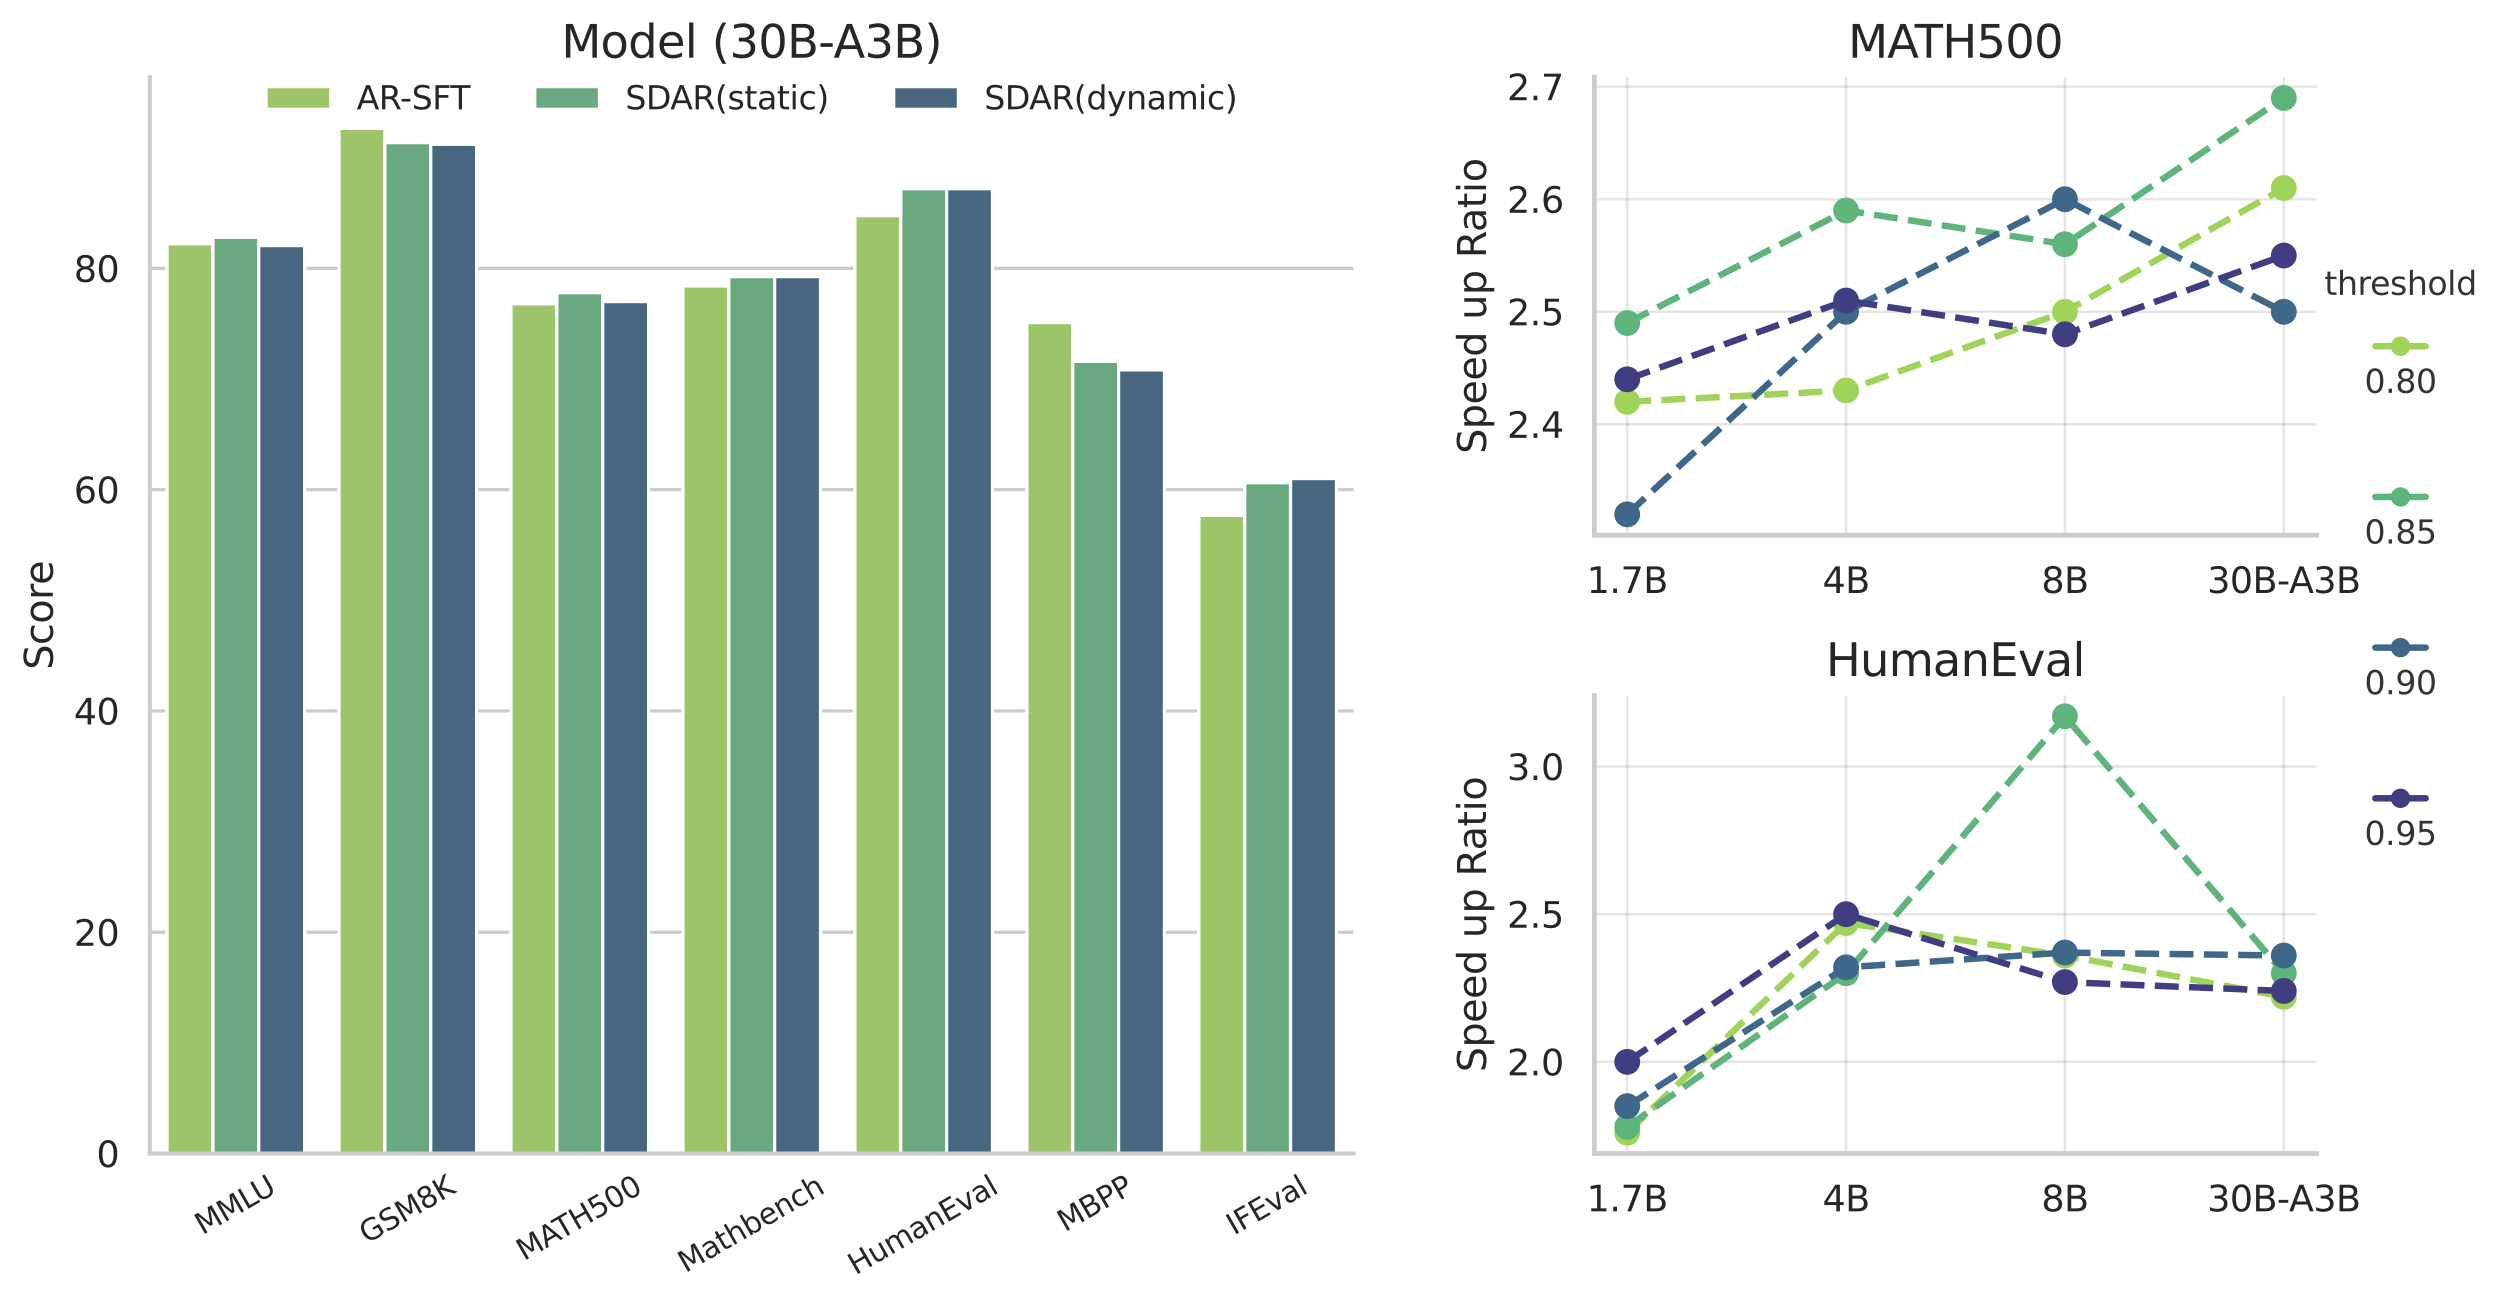 <?xml version="1.0" encoding="utf-8" standalone="no"?>
<!DOCTYPE svg PUBLIC "-//W3C//DTD SVG 1.1//EN"
  "http://www.w3.org/Graphics/SVG/1.1/DTD/svg11.dtd">
<svg xmlns:xlink="http://www.w3.org/1999/xlink" width="772.576pt" height="402.967pt" viewBox="0 0 772.576 402.967" xmlns="http://www.w3.org/2000/svg" version="1.1">
 <defs>
  <style type="text/css">*{stroke-linejoin: round; stroke-linecap: butt}</style>
 </defs>
 <g id="figure_1">
  <g id="patch_1">
   <path d="M 0 402.967 
L 772.576 402.967 
L 772.576 0 
L 0 0 
z
" style="fill: #ffffff"/>
  </g>
  <g id="axes_1">
   <g id="patch_2">
    <path d="M 46.311 356.478 
L 418.311 356.478 
L 418.311 23.838 
L 46.311 23.838 
z
" style="fill: #ffffff"/>
   </g>
   <g id="matplotlib.axis_1">
    <g id="xtick_1">
     <g id="text_1">
      <!-- MMLU -->
      <g style="fill: #262626" transform="translate(62.571 381.743) rotate(-30) scale(0.09 -0.09)">
       <defs>
        <path id="DejaVuSans-4d" d="M 628 4666 
L 1569 4666 
L 2759 1491 
L 3956 4666 
L 4897 4666 
L 4897 0 
L 4281 0 
L 4281 4097 
L 3078 897 
L 2444 897 
L 1241 4097 
L 1241 0 
L 628 0 
L 628 4666 
z
" transform="scale(0.016)"/>
        <path id="DejaVuSans-4c" d="M 628 4666 
L 1259 4666 
L 1259 531 
L 3531 531 
L 3531 0 
L 628 0 
L 628 4666 
z
" transform="scale(0.016)"/>
        <path id="DejaVuSans-55" d="M 556 4666 
L 1191 4666 
L 1191 1831 
Q 1191 1081 1462 751 
Q 1734 422 2344 422 
Q 2950 422 3222 751 
Q 3494 1081 3494 1831 
L 3494 4666 
L 4128 4666 
L 4128 1753 
Q 4128 841 3676 375 
Q 3225 -91 2344 -91 
Q 1459 -91 1007 375 
Q 556 841 556 1753 
L 556 4666 
z
" transform="scale(0.016)"/>
       </defs>
       <use xlink:href="#DejaVuSans-4d"/>
       <use xlink:href="#DejaVuSans-4d" transform="translate(86.279 0)"/>
       <use xlink:href="#DejaVuSans-4c" transform="translate(172.559 0)"/>
       <use xlink:href="#DejaVuSans-55" transform="translate(223.271 0)"/>
      </g>
     </g>
    </g>
    <g id="xtick_2">
     <g id="text_2">
      <!-- GSM8K -->
      <g style="fill: #262626" transform="translate(113.376 384.443) rotate(-30) scale(0.09 -0.09)">
       <defs>
        <path id="DejaVuSans-47" d="M 3809 666 
L 3809 1919 
L 2778 1919 
L 2778 2438 
L 4434 2438 
L 4434 434 
Q 4069 175 3628 42 
Q 3188 -91 2688 -91 
Q 1594 -91 976 548 
Q 359 1188 359 2328 
Q 359 3472 976 4111 
Q 1594 4750 2688 4750 
Q 3144 4750 3555 4637 
Q 3966 4525 4313 4306 
L 4313 3634 
Q 3963 3931 3569 4081 
Q 3175 4231 2741 4231 
Q 1884 4231 1454 3753 
Q 1025 3275 1025 2328 
Q 1025 1384 1454 906 
Q 1884 428 2741 428 
Q 3075 428 3337 486 
Q 3600 544 3809 666 
z
" transform="scale(0.016)"/>
        <path id="DejaVuSans-53" d="M 3425 4513 
L 3425 3897 
Q 3066 4069 2747 4153 
Q 2428 4238 2131 4238 
Q 1616 4238 1336 4038 
Q 1056 3838 1056 3469 
Q 1056 3159 1242 3001 
Q 1428 2844 1947 2747 
L 2328 2669 
Q 3034 2534 3370 2195 
Q 3706 1856 3706 1288 
Q 3706 609 3251 259 
Q 2797 -91 1919 -91 
Q 1588 -91 1214 -16 
Q 841 59 441 206 
L 441 856 
Q 825 641 1194 531 
Q 1563 422 1919 422 
Q 2459 422 2753 634 
Q 3047 847 3047 1241 
Q 3047 1584 2836 1778 
Q 2625 1972 2144 2069 
L 1759 2144 
Q 1053 2284 737 2584 
Q 422 2884 422 3419 
Q 422 4038 858 4394 
Q 1294 4750 2059 4750 
Q 2388 4750 2728 4690 
Q 3069 4631 3425 4513 
z
" transform="scale(0.016)"/>
        <path id="DejaVuSans-38" d="M 2034 2216 
Q 1584 2216 1326 1975 
Q 1069 1734 1069 1313 
Q 1069 891 1326 650 
Q 1584 409 2034 409 
Q 2484 409 2743 651 
Q 3003 894 3003 1313 
Q 3003 1734 2745 1975 
Q 2488 2216 2034 2216 
z
M 1403 2484 
Q 997 2584 770 2862 
Q 544 3141 544 3541 
Q 544 4100 942 4425 
Q 1341 4750 2034 4750 
Q 2731 4750 3128 4425 
Q 3525 4100 3525 3541 
Q 3525 3141 3298 2862 
Q 3072 2584 2669 2484 
Q 3125 2378 3379 2068 
Q 3634 1759 3634 1313 
Q 3634 634 3220 271 
Q 2806 -91 2034 -91 
Q 1263 -91 848 271 
Q 434 634 434 1313 
Q 434 1759 690 2068 
Q 947 2378 1403 2484 
z
M 1172 3481 
Q 1172 3119 1398 2916 
Q 1625 2713 2034 2713 
Q 2441 2713 2670 2916 
Q 2900 3119 2900 3481 
Q 2900 3844 2670 4047 
Q 2441 4250 2034 4250 
Q 1625 4250 1398 4047 
Q 1172 3844 1172 3481 
z
" transform="scale(0.016)"/>
        <path id="DejaVuSans-4b" d="M 628 4666 
L 1259 4666 
L 1259 2694 
L 3353 4666 
L 4166 4666 
L 1850 2491 
L 4331 0 
L 3500 0 
L 1259 2247 
L 1259 0 
L 628 0 
L 628 4666 
z
" transform="scale(0.016)"/>
       </defs>
       <use xlink:href="#DejaVuSans-47"/>
       <use xlink:href="#DejaVuSans-53" transform="translate(77.49 0)"/>
       <use xlink:href="#DejaVuSans-4d" transform="translate(140.967 0)"/>
       <use xlink:href="#DejaVuSans-38" transform="translate(227.246 0)"/>
       <use xlink:href="#DejaVuSans-4b" transform="translate(290.869 0)"/>
      </g>
     </g>
    </g>
    <g id="xtick_3">
     <g id="text_3">
      <!-- MATH500 -->
      <g style="fill: #262626" transform="translate(161.934 389.736) rotate(-30) scale(0.09 -0.09)">
       <defs>
        <path id="DejaVuSans-41" d="M 2188 4044 
L 1331 1722 
L 3047 1722 
L 2188 4044 
z
M 1831 4666 
L 2547 4666 
L 4325 0 
L 3669 0 
L 3244 1197 
L 1141 1197 
L 716 0 
L 50 0 
L 1831 4666 
z
" transform="scale(0.016)"/>
        <path id="DejaVuSans-54" d="M -19 4666 
L 3928 4666 
L 3928 4134 
L 2272 4134 
L 2272 0 
L 1638 0 
L 1638 4134 
L -19 4134 
L -19 4666 
z
" transform="scale(0.016)"/>
        <path id="DejaVuSans-48" d="M 628 4666 
L 1259 4666 
L 1259 2753 
L 3553 2753 
L 3553 4666 
L 4184 4666 
L 4184 0 
L 3553 0 
L 3553 2222 
L 1259 2222 
L 1259 0 
L 628 0 
L 628 4666 
z
" transform="scale(0.016)"/>
        <path id="DejaVuSans-35" d="M 691 4666 
L 3169 4666 
L 3169 4134 
L 1269 4134 
L 1269 2991 
Q 1406 3038 1543 3061 
Q 1681 3084 1819 3084 
Q 2600 3084 3056 2656 
Q 3513 2228 3513 1497 
Q 3513 744 3044 326 
Q 2575 -91 1722 -91 
Q 1428 -91 1123 -41 
Q 819 9 494 109 
L 494 744 
Q 775 591 1075 516 
Q 1375 441 1709 441 
Q 2250 441 2565 725 
Q 2881 1009 2881 1497 
Q 2881 1984 2565 2268 
Q 2250 2553 1709 2553 
Q 1456 2553 1204 2497 
Q 953 2441 691 2322 
L 691 4666 
z
" transform="scale(0.016)"/>
        <path id="DejaVuSans-30" d="M 2034 4250 
Q 1547 4250 1301 3770 
Q 1056 3291 1056 2328 
Q 1056 1369 1301 889 
Q 1547 409 2034 409 
Q 2525 409 2770 889 
Q 3016 1369 3016 2328 
Q 3016 3291 2770 3770 
Q 2525 4250 2034 4250 
z
M 2034 4750 
Q 2819 4750 3233 4129 
Q 3647 3509 3647 2328 
Q 3647 1150 3233 529 
Q 2819 -91 2034 -91 
Q 1250 -91 836 529 
Q 422 1150 422 2328 
Q 422 3509 836 4129 
Q 1250 4750 2034 4750 
z
" transform="scale(0.016)"/>
       </defs>
       <use xlink:href="#DejaVuSans-4d"/>
       <use xlink:href="#DejaVuSans-41" transform="translate(86.279 0)"/>
       <use xlink:href="#DejaVuSans-54" transform="translate(146.938 0)"/>
       <use xlink:href="#DejaVuSans-48" transform="translate(208.021 0)"/>
       <use xlink:href="#DejaVuSans-35" transform="translate(283.217 0)"/>
       <use xlink:href="#DejaVuSans-30" transform="translate(346.84 0)"/>
       <use xlink:href="#DejaVuSans-30" transform="translate(410.463 0)"/>
      </g>
     </g>
    </g>
    <g id="xtick_4">
     <g id="text_4">
      <!-- Mathbench -->
      <g style="fill: #262626" transform="translate(211.85 393.462) rotate(-30) scale(0.09 -0.09)">
       <defs>
        <path id="DejaVuSans-61" d="M 2194 1759 
Q 1497 1759 1228 1600 
Q 959 1441 959 1056 
Q 959 750 1161 570 
Q 1363 391 1709 391 
Q 2188 391 2477 730 
Q 2766 1069 2766 1631 
L 2766 1759 
L 2194 1759 
z
M 3341 1997 
L 3341 0 
L 2766 0 
L 2766 531 
Q 2569 213 2275 61 
Q 1981 -91 1556 -91 
Q 1019 -91 701 211 
Q 384 513 384 1019 
Q 384 1609 779 1909 
Q 1175 2209 1959 2209 
L 2766 2209 
L 2766 2266 
Q 2766 2663 2505 2880 
Q 2244 3097 1772 3097 
Q 1472 3097 1187 3025 
Q 903 2953 641 2809 
L 641 3341 
Q 956 3463 1253 3523 
Q 1550 3584 1831 3584 
Q 2591 3584 2966 3190 
Q 3341 2797 3341 1997 
z
" transform="scale(0.016)"/>
        <path id="DejaVuSans-74" d="M 1172 4494 
L 1172 3500 
L 2356 3500 
L 2356 3053 
L 1172 3053 
L 1172 1153 
Q 1172 725 1289 603 
Q 1406 481 1766 481 
L 2356 481 
L 2356 0 
L 1766 0 
Q 1100 0 847 248 
Q 594 497 594 1153 
L 594 3053 
L 172 3053 
L 172 3500 
L 594 3500 
L 594 4494 
L 1172 4494 
z
" transform="scale(0.016)"/>
        <path id="DejaVuSans-68" d="M 3513 2113 
L 3513 0 
L 2938 0 
L 2938 2094 
Q 2938 2591 2744 2837 
Q 2550 3084 2163 3084 
Q 1697 3084 1428 2787 
Q 1159 2491 1159 1978 
L 1159 0 
L 581 0 
L 581 4863 
L 1159 4863 
L 1159 2956 
Q 1366 3272 1645 3428 
Q 1925 3584 2291 3584 
Q 2894 3584 3203 3211 
Q 3513 2838 3513 2113 
z
" transform="scale(0.016)"/>
        <path id="DejaVuSans-62" d="M 3116 1747 
Q 3116 2381 2855 2742 
Q 2594 3103 2138 3103 
Q 1681 3103 1420 2742 
Q 1159 2381 1159 1747 
Q 1159 1113 1420 752 
Q 1681 391 2138 391 
Q 2594 391 2855 752 
Q 3116 1113 3116 1747 
z
M 1159 2969 
Q 1341 3281 1617 3432 
Q 1894 3584 2278 3584 
Q 2916 3584 3314 3078 
Q 3713 2572 3713 1747 
Q 3713 922 3314 415 
Q 2916 -91 2278 -91 
Q 1894 -91 1617 61 
Q 1341 213 1159 525 
L 1159 0 
L 581 0 
L 581 4863 
L 1159 4863 
L 1159 2969 
z
" transform="scale(0.016)"/>
        <path id="DejaVuSans-65" d="M 3597 1894 
L 3597 1613 
L 953 1613 
Q 991 1019 1311 708 
Q 1631 397 2203 397 
Q 2534 397 2845 478 
Q 3156 559 3463 722 
L 3463 178 
Q 3153 47 2828 -22 
Q 2503 -91 2169 -91 
Q 1331 -91 842 396 
Q 353 884 353 1716 
Q 353 2575 817 3079 
Q 1281 3584 2069 3584 
Q 2775 3584 3186 3129 
Q 3597 2675 3597 1894 
z
M 3022 2063 
Q 3016 2534 2758 2815 
Q 2500 3097 2075 3097 
Q 1594 3097 1305 2825 
Q 1016 2553 972 2059 
L 3022 2063 
z
" transform="scale(0.016)"/>
        <path id="DejaVuSans-6e" d="M 3513 2113 
L 3513 0 
L 2938 0 
L 2938 2094 
Q 2938 2591 2744 2837 
Q 2550 3084 2163 3084 
Q 1697 3084 1428 2787 
Q 1159 2491 1159 1978 
L 1159 0 
L 581 0 
L 581 3500 
L 1159 3500 
L 1159 2956 
Q 1366 3272 1645 3428 
Q 1925 3584 2291 3584 
Q 2894 3584 3203 3211 
Q 3513 2838 3513 2113 
z
" transform="scale(0.016)"/>
        <path id="DejaVuSans-63" d="M 3122 3366 
L 3122 2828 
Q 2878 2963 2633 3030 
Q 2388 3097 2138 3097 
Q 1578 3097 1268 2742 
Q 959 2388 959 1747 
Q 959 1106 1268 751 
Q 1578 397 2138 397 
Q 2388 397 2633 464 
Q 2878 531 3122 666 
L 3122 134 
Q 2881 22 2623 -34 
Q 2366 -91 2075 -91 
Q 1284 -91 818 406 
Q 353 903 353 1747 
Q 353 2603 823 3093 
Q 1294 3584 2113 3584 
Q 2378 3584 2631 3529 
Q 2884 3475 3122 3366 
z
" transform="scale(0.016)"/>
       </defs>
       <use xlink:href="#DejaVuSans-4d"/>
       <use xlink:href="#DejaVuSans-61" transform="translate(86.279 0)"/>
       <use xlink:href="#DejaVuSans-74" transform="translate(147.559 0)"/>
       <use xlink:href="#DejaVuSans-68" transform="translate(186.768 0)"/>
       <use xlink:href="#DejaVuSans-62" transform="translate(250.146 0)"/>
       <use xlink:href="#DejaVuSans-65" transform="translate(313.623 0)"/>
       <use xlink:href="#DejaVuSans-6e" transform="translate(375.146 0)"/>
       <use xlink:href="#DejaVuSans-63" transform="translate(438.525 0)"/>
       <use xlink:href="#DejaVuSans-68" transform="translate(493.506 0)"/>
      </g>
     </g>
    </g>
    <g id="xtick_5">
     <g id="text_5">
      <!-- HumanEval -->
      <g style="fill: #262626" transform="translate(264.401 394.146) rotate(-30) scale(0.09 -0.09)">
       <defs>
        <path id="DejaVuSans-75" d="M 544 1381 
L 544 3500 
L 1119 3500 
L 1119 1403 
Q 1119 906 1312 657 
Q 1506 409 1894 409 
Q 2359 409 2629 706 
Q 2900 1003 2900 1516 
L 2900 3500 
L 3475 3500 
L 3475 0 
L 2900 0 
L 2900 538 
Q 2691 219 2414 64 
Q 2138 -91 1772 -91 
Q 1169 -91 856 284 
Q 544 659 544 1381 
z
M 1991 3584 
L 1991 3584 
z
" transform="scale(0.016)"/>
        <path id="DejaVuSans-6d" d="M 3328 2828 
Q 3544 3216 3844 3400 
Q 4144 3584 4550 3584 
Q 5097 3584 5394 3201 
Q 5691 2819 5691 2113 
L 5691 0 
L 5113 0 
L 5113 2094 
Q 5113 2597 4934 2840 
Q 4756 3084 4391 3084 
Q 3944 3084 3684 2787 
Q 3425 2491 3425 1978 
L 3425 0 
L 2847 0 
L 2847 2094 
Q 2847 2600 2669 2842 
Q 2491 3084 2119 3084 
Q 1678 3084 1418 2786 
Q 1159 2488 1159 1978 
L 1159 0 
L 581 0 
L 581 3500 
L 1159 3500 
L 1159 2956 
Q 1356 3278 1631 3431 
Q 1906 3584 2284 3584 
Q 2666 3584 2933 3390 
Q 3200 3197 3328 2828 
z
" transform="scale(0.016)"/>
        <path id="DejaVuSans-45" d="M 628 4666 
L 3578 4666 
L 3578 4134 
L 1259 4134 
L 1259 2753 
L 3481 2753 
L 3481 2222 
L 1259 2222 
L 1259 531 
L 3634 531 
L 3634 0 
L 628 0 
L 628 4666 
z
" transform="scale(0.016)"/>
        <path id="DejaVuSans-76" d="M 191 3500 
L 800 3500 
L 1894 563 
L 2988 3500 
L 3597 3500 
L 2284 0 
L 1503 0 
L 191 3500 
z
" transform="scale(0.016)"/>
        <path id="DejaVuSans-6c" d="M 603 4863 
L 1178 4863 
L 1178 0 
L 603 0 
L 603 4863 
z
" transform="scale(0.016)"/>
       </defs>
       <use xlink:href="#DejaVuSans-48"/>
       <use xlink:href="#DejaVuSans-75" transform="translate(75.195 0)"/>
       <use xlink:href="#DejaVuSans-6d" transform="translate(138.574 0)"/>
       <use xlink:href="#DejaVuSans-61" transform="translate(235.986 0)"/>
       <use xlink:href="#DejaVuSans-6e" transform="translate(297.266 0)"/>
       <use xlink:href="#DejaVuSans-45" transform="translate(360.645 0)"/>
       <use xlink:href="#DejaVuSans-76" transform="translate(423.828 0)"/>
       <use xlink:href="#DejaVuSans-61" transform="translate(483.008 0)"/>
       <use xlink:href="#DejaVuSans-6c" transform="translate(544.287 0)"/>
      </g>
     </g>
    </g>
    <g id="xtick_6">
     <g id="text_6">
      <!-- MBPP -->
      <g style="fill: #262626" transform="translate(329.103 380.799) rotate(-30) scale(0.09 -0.09)">
       <defs>
        <path id="DejaVuSans-42" d="M 1259 2228 
L 1259 519 
L 2272 519 
Q 2781 519 3026 730 
Q 3272 941 3272 1375 
Q 3272 1813 3026 2020 
Q 2781 2228 2272 2228 
L 1259 2228 
z
M 1259 4147 
L 1259 2741 
L 2194 2741 
Q 2656 2741 2882 2914 
Q 3109 3088 3109 3444 
Q 3109 3797 2882 3972 
Q 2656 4147 2194 4147 
L 1259 4147 
z
M 628 4666 
L 2241 4666 
Q 2963 4666 3353 4366 
Q 3744 4066 3744 3513 
Q 3744 3084 3544 2831 
Q 3344 2578 2956 2516 
Q 3422 2416 3680 2098 
Q 3938 1781 3938 1306 
Q 3938 681 3513 340 
Q 3088 0 2303 0 
L 628 0 
L 628 4666 
z
" transform="scale(0.016)"/>
        <path id="DejaVuSans-50" d="M 1259 4147 
L 1259 2394 
L 2053 2394 
Q 2494 2394 2734 2622 
Q 2975 2850 2975 3272 
Q 2975 3691 2734 3919 
Q 2494 4147 2053 4147 
L 1259 4147 
z
M 628 4666 
L 2053 4666 
Q 2838 4666 3239 4311 
Q 3641 3956 3641 3272 
Q 3641 2581 3239 2228 
Q 2838 1875 2053 1875 
L 1259 1875 
L 1259 0 
L 628 0 
L 628 4666 
z
" transform="scale(0.016)"/>
       </defs>
       <use xlink:href="#DejaVuSans-4d"/>
       <use xlink:href="#DejaVuSans-42" transform="translate(86.279 0)"/>
       <use xlink:href="#DejaVuSans-50" transform="translate(154.883 0)"/>
       <use xlink:href="#DejaVuSans-50" transform="translate(215.186 0)"/>
      </g>
     </g>
    </g>
    <g id="xtick_7">
     <g id="text_7">
      <!-- IFEval -->
      <g style="fill: #262626" transform="translate(381.35 381.833) rotate(-30) scale(0.09 -0.09)">
       <defs>
        <path id="DejaVuSans-49" d="M 628 4666 
L 1259 4666 
L 1259 0 
L 628 0 
L 628 4666 
z
" transform="scale(0.016)"/>
        <path id="DejaVuSans-46" d="M 628 4666 
L 3309 4666 
L 3309 4134 
L 1259 4134 
L 1259 2759 
L 3109 2759 
L 3109 2228 
L 1259 2228 
L 1259 0 
L 628 0 
L 628 4666 
z
" transform="scale(0.016)"/>
       </defs>
       <use xlink:href="#DejaVuSans-49"/>
       <use xlink:href="#DejaVuSans-46" transform="translate(29.492 0)"/>
       <use xlink:href="#DejaVuSans-45" transform="translate(87.012 0)"/>
       <use xlink:href="#DejaVuSans-76" transform="translate(150.195 0)"/>
       <use xlink:href="#DejaVuSans-61" transform="translate(209.375 0)"/>
       <use xlink:href="#DejaVuSans-6c" transform="translate(270.654 0)"/>
      </g>
     </g>
    </g>
   </g>
   <g id="matplotlib.axis_2">
    <g id="ytick_1">
     <g id="line2d_1">
      <path d="M 46.311 356.478 
L 418.311 356.478 
" clip-path="url(#pbb9022327d)" style="fill: none; stroke: #cccccc; stroke-linecap: round"/>
     </g>
     <g id="text_8">
      <!-- 0 -->
      <g style="fill: #262626" transform="translate(29.812 360.657) scale(0.11 -0.11)">
       <use xlink:href="#DejaVuSans-30"/>
      </g>
     </g>
    </g>
    <g id="ytick_2">
     <g id="line2d_2">
      <path d="M 46.311 288.091 
L 418.311 288.091 
" clip-path="url(#pbb9022327d)" style="fill: none; stroke: #cccccc; stroke-linecap: round"/>
     </g>
     <g id="text_9">
      <!-- 20 -->
      <g style="fill: #262626" transform="translate(22.814 292.271) scale(0.11 -0.11)">
       <defs>
        <path id="DejaVuSans-32" d="M 1228 531 
L 3431 531 
L 3431 0 
L 469 0 
L 469 531 
Q 828 903 1448 1529 
Q 2069 2156 2228 2338 
Q 2531 2678 2651 2914 
Q 2772 3150 2772 3378 
Q 2772 3750 2511 3984 
Q 2250 4219 1831 4219 
Q 1534 4219 1204 4116 
Q 875 4013 500 3803 
L 500 4441 
Q 881 4594 1212 4672 
Q 1544 4750 1819 4750 
Q 2544 4750 2975 4387 
Q 3406 4025 3406 3419 
Q 3406 3131 3298 2873 
Q 3191 2616 2906 2266 
Q 2828 2175 2409 1742 
Q 1991 1309 1228 531 
z
" transform="scale(0.016)"/>
       </defs>
       <use xlink:href="#DejaVuSans-32"/>
       <use xlink:href="#DejaVuSans-30" transform="translate(63.623 0)"/>
      </g>
     </g>
    </g>
    <g id="ytick_3">
     <g id="line2d_3">
      <path d="M 46.311 219.705 
L 418.311 219.705 
" clip-path="url(#pbb9022327d)" style="fill: none; stroke: #cccccc; stroke-linecap: round"/>
     </g>
     <g id="text_10">
      <!-- 40 -->
      <g style="fill: #262626" transform="translate(22.814 223.884) scale(0.11 -0.11)">
       <defs>
        <path id="DejaVuSans-34" d="M 2419 4116 
L 825 1625 
L 2419 1625 
L 2419 4116 
z
M 2253 4666 
L 3047 4666 
L 3047 1625 
L 3713 1625 
L 3713 1100 
L 3047 1100 
L 3047 0 
L 2419 0 
L 2419 1100 
L 313 1100 
L 313 1709 
L 2253 4666 
z
" transform="scale(0.016)"/>
       </defs>
       <use xlink:href="#DejaVuSans-34"/>
       <use xlink:href="#DejaVuSans-30" transform="translate(63.623 0)"/>
      </g>
     </g>
    </g>
    <g id="ytick_4">
     <g id="line2d_4">
      <path d="M 46.311 151.319 
L 418.311 151.319 
" clip-path="url(#pbb9022327d)" style="fill: none; stroke: #cccccc; stroke-linecap: round"/>
     </g>
     <g id="text_11">
      <!-- 60 -->
      <g style="fill: #262626" transform="translate(22.814 155.498) scale(0.11 -0.11)">
       <defs>
        <path id="DejaVuSans-36" d="M 2113 2584 
Q 1688 2584 1439 2293 
Q 1191 2003 1191 1497 
Q 1191 994 1439 701 
Q 1688 409 2113 409 
Q 2538 409 2786 701 
Q 3034 994 3034 1497 
Q 3034 2003 2786 2293 
Q 2538 2584 2113 2584 
z
M 3366 4563 
L 3366 3988 
Q 3128 4100 2886 4159 
Q 2644 4219 2406 4219 
Q 1781 4219 1451 3797 
Q 1122 3375 1075 2522 
Q 1259 2794 1537 2939 
Q 1816 3084 2150 3084 
Q 2853 3084 3261 2657 
Q 3669 2231 3669 1497 
Q 3669 778 3244 343 
Q 2819 -91 2113 -91 
Q 1303 -91 875 529 
Q 447 1150 447 2328 
Q 447 3434 972 4092 
Q 1497 4750 2381 4750 
Q 2619 4750 2861 4703 
Q 3103 4656 3366 4563 
z
" transform="scale(0.016)"/>
       </defs>
       <use xlink:href="#DejaVuSans-36"/>
       <use xlink:href="#DejaVuSans-30" transform="translate(63.623 0)"/>
      </g>
     </g>
    </g>
    <g id="ytick_5">
     <g id="line2d_5">
      <path d="M 46.311 82.932 
L 418.311 82.932 
" clip-path="url(#pbb9022327d)" style="fill: none; stroke: #cccccc; stroke-linecap: round"/>
     </g>
     <g id="text_12">
      <!-- 80 -->
      <g style="fill: #262626" transform="translate(22.814 87.111) scale(0.11 -0.11)">
       <use xlink:href="#DejaVuSans-38"/>
       <use xlink:href="#DejaVuSans-30" transform="translate(63.623 0)"/>
      </g>
     </g>
    </g>
    <g id="text_13">
     <!-- Score -->
     <g style="fill: #262626" transform="translate(16.318 206.961) rotate(-90) scale(0.12 -0.12)">
      <defs>
       <path id="DejaVuSans-6f" d="M 1959 3097 
Q 1497 3097 1228 2736 
Q 959 2375 959 1747 
Q 959 1119 1226 758 
Q 1494 397 1959 397 
Q 2419 397 2687 759 
Q 2956 1122 2956 1747 
Q 2956 2369 2687 2733 
Q 2419 3097 1959 3097 
z
M 1959 3584 
Q 2709 3584 3137 3096 
Q 3566 2609 3566 1747 
Q 3566 888 3137 398 
Q 2709 -91 1959 -91 
Q 1206 -91 779 398 
Q 353 888 353 1747 
Q 353 2609 779 3096 
Q 1206 3584 1959 3584 
z
" transform="scale(0.016)"/>
       <path id="DejaVuSans-72" d="M 2631 2963 
Q 2534 3019 2420 3045 
Q 2306 3072 2169 3072 
Q 1681 3072 1420 2755 
Q 1159 2438 1159 1844 
L 1159 0 
L 581 0 
L 581 3500 
L 1159 3500 
L 1159 2956 
Q 1341 3275 1631 3429 
Q 1922 3584 2338 3584 
Q 2397 3584 2469 3576 
Q 2541 3569 2628 3553 
L 2631 2963 
z
" transform="scale(0.016)"/>
      </defs>
      <use xlink:href="#DejaVuSans-53"/>
      <use xlink:href="#DejaVuSans-63" transform="translate(63.477 0)"/>
      <use xlink:href="#DejaVuSans-6f" transform="translate(118.457 0)"/>
      <use xlink:href="#DejaVuSans-72" transform="translate(179.639 0)"/>
      <use xlink:href="#DejaVuSans-65" transform="translate(218.502 0)"/>
     </g>
    </g>
   </g>
   <g id="patch_3">
    <path d="M 51.626 356.478 
L 65.797 356.478 
L 65.797 75.307 
L 51.626 75.307 
z
" clip-path="url(#pbb9022327d)" style="fill: #9ec469; stroke: #ffffff; stroke-linejoin: miter"/>
   </g>
   <g id="patch_4">
    <path d="M 104.768 356.478 
L 118.94 356.478 
L 118.94 39.678 
L 104.768 39.678 
z
" clip-path="url(#pbb9022327d)" style="fill: #9ec469; stroke: #ffffff; stroke-linejoin: miter"/>
   </g>
   <g id="patch_5">
    <path d="M 157.911 356.478 
L 172.083 356.478 
L 172.083 93.874 
L 157.911 93.874 
z
" clip-path="url(#pbb9022327d)" style="fill: #9ec469; stroke: #ffffff; stroke-linejoin: miter"/>
   </g>
   <g id="patch_6">
    <path d="M 211.054 356.478 
L 225.226 356.478 
L 225.226 88.369 
L 211.054 88.369 
z
" clip-path="url(#pbb9022327d)" style="fill: #9ec469; stroke: #ffffff; stroke-linejoin: miter"/>
   </g>
   <g id="patch_7">
    <path d="M 264.197 356.478 
L 278.368 356.478 
L 278.368 66.656 
L 264.197 66.656 
z
" clip-path="url(#pbb9022327d)" style="fill: #9ec469; stroke: #ffffff; stroke-linejoin: miter"/>
   </g>
   <g id="patch_8">
    <path d="M 317.34 356.478 
L 331.511 356.478 
L 331.511 99.687 
L 317.34 99.687 
z
" clip-path="url(#pbb9022327d)" style="fill: #9ec469; stroke: #ffffff; stroke-linejoin: miter"/>
   </g>
   <g id="patch_9">
    <path d="M 370.483 356.478 
L 384.654 356.478 
L 384.654 159.286 
L 370.483 159.286 
z
" clip-path="url(#pbb9022327d)" style="fill: #9ec469; stroke: #ffffff; stroke-linejoin: miter"/>
   </g>
   <g id="patch_10">
    <path d="M 65.797 356.478 
L 79.968 356.478 
L 79.968 73.358 
L 65.797 73.358 
z
" clip-path="url(#pbb9022327d)" style="fill: #6aa97f; stroke: #ffffff; stroke-linejoin: miter"/>
   </g>
   <g id="patch_11">
    <path d="M 118.94 356.478 
L 133.111 356.478 
L 133.111 44.089 
L 118.94 44.089 
z
" clip-path="url(#pbb9022327d)" style="fill: #6aa97f; stroke: #ffffff; stroke-linejoin: miter"/>
   </g>
   <g id="patch_12">
    <path d="M 172.083 356.478 
L 186.254 356.478 
L 186.254 90.455 
L 172.083 90.455 
z
" clip-path="url(#pbb9022327d)" style="fill: #6aa97f; stroke: #ffffff; stroke-linejoin: miter"/>
   </g>
   <g id="patch_13">
    <path d="M 225.226 356.478 
L 239.397 356.478 
L 239.397 85.497 
L 225.226 85.497 
z
" clip-path="url(#pbb9022327d)" style="fill: #6aa97f; stroke: #ffffff; stroke-linejoin: miter"/>
   </g>
   <g id="patch_14">
    <path d="M 278.368 356.478 
L 292.54 356.478 
L 292.54 58.313 
L 278.368 58.313 
z
" clip-path="url(#pbb9022327d)" style="fill: #6aa97f; stroke: #ffffff; stroke-linejoin: miter"/>
   </g>
   <g id="patch_15">
    <path d="M 331.511 356.478 
L 345.683 356.478 
L 345.683 111.654 
L 331.511 111.654 
z
" clip-path="url(#pbb9022327d)" style="fill: #6aa97f; stroke: #ffffff; stroke-linejoin: miter"/>
   </g>
   <g id="patch_16">
    <path d="M 384.654 356.478 
L 398.826 356.478 
L 398.826 149.164 
L 384.654 149.164 
z
" clip-path="url(#pbb9022327d)" style="fill: #6aa97f; stroke: #ffffff; stroke-linejoin: miter"/>
   </g>
   <g id="patch_17">
    <path d="M 79.968 356.478 
L 94.14 356.478 
L 94.14 75.888 
L 79.968 75.888 
z
" clip-path="url(#pbb9022327d)" style="fill: #486680; stroke: #ffffff; stroke-linejoin: miter"/>
   </g>
   <g id="patch_18">
    <path d="M 133.111 356.478 
L 147.283 356.478 
L 147.283 44.602 
L 133.111 44.602 
z
" clip-path="url(#pbb9022327d)" style="fill: #486680; stroke: #ffffff; stroke-linejoin: miter"/>
   </g>
   <g id="patch_19">
    <path d="M 186.254 356.478 
L 200.426 356.478 
L 200.426 93.19 
L 186.254 93.19 
z
" clip-path="url(#pbb9022327d)" style="fill: #486680; stroke: #ffffff; stroke-linejoin: miter"/>
   </g>
   <g id="patch_20">
    <path d="M 239.397 356.478 
L 253.568 356.478 
L 253.568 85.463 
L 239.397 85.463 
z
" clip-path="url(#pbb9022327d)" style="fill: #486680; stroke: #ffffff; stroke-linejoin: miter"/>
   </g>
   <g id="patch_21">
    <path d="M 292.54 356.478 
L 306.711 356.478 
L 306.711 58.313 
L 292.54 58.313 
z
" clip-path="url(#pbb9022327d)" style="fill: #486680; stroke: #ffffff; stroke-linejoin: miter"/>
   </g>
   <g id="patch_22">
    <path d="M 345.683 356.478 
L 359.854 356.478 
L 359.854 114.322 
L 345.683 114.322 
z
" clip-path="url(#pbb9022327d)" style="fill: #486680; stroke: #ffffff; stroke-linejoin: miter"/>
   </g>
   <g id="patch_23">
    <path d="M 398.826 356.478 
L 412.997 356.478 
L 412.997 147.899 
L 398.826 147.899 
z
" clip-path="url(#pbb9022327d)" style="fill: #486680; stroke: #ffffff; stroke-linejoin: miter"/>
   </g>
   <g id="patch_24">
    <path d="M 72.883 356.478 
L 72.883 356.478 
L 72.883 356.478 
L 72.883 356.478 
z
" clip-path="url(#pbb9022327d)" style="fill: #9ec469; stroke: #ffffff; stroke-linejoin: miter"/>
   </g>
   <g id="patch_25">
    <path d="M 72.883 356.478 
L 72.883 356.478 
L 72.883 356.478 
L 72.883 356.478 
z
" clip-path="url(#pbb9022327d)" style="fill: #6aa97f; stroke: #ffffff; stroke-linejoin: miter"/>
   </g>
   <g id="patch_26">
    <path d="M 72.883 356.478 
L 72.883 356.478 
L 72.883 356.478 
L 72.883 356.478 
z
" clip-path="url(#pbb9022327d)" style="fill: #486680; stroke: #ffffff; stroke-linejoin: miter"/>
   </g>
   <g id="patch_27">
    <path d="M 46.311 356.478 
L 46.311 23.838 
" style="fill: none; stroke: #cccccc; stroke-width: 1.25; stroke-linejoin: miter; stroke-linecap: square"/>
   </g>
   <g id="patch_28">
    <path d="M 46.311 356.478 
L 418.311 356.478 
" style="fill: none; stroke: #cccccc; stroke-width: 1.25; stroke-linejoin: miter; stroke-linecap: square"/>
   </g>
   <g id="text_14">
    <!-- Model (30B-A3B) -->
    <g style="fill: #262626" transform="translate(173.483 17.838) scale(0.14 -0.14)">
     <defs>
      <path id="DejaVuSans-64" d="M 2906 2969 
L 2906 4863 
L 3481 4863 
L 3481 0 
L 2906 0 
L 2906 525 
Q 2725 213 2448 61 
Q 2172 -91 1784 -91 
Q 1150 -91 751 415 
Q 353 922 353 1747 
Q 353 2572 751 3078 
Q 1150 3584 1784 3584 
Q 2172 3584 2448 3432 
Q 2725 3281 2906 2969 
z
M 947 1747 
Q 947 1113 1208 752 
Q 1469 391 1925 391 
Q 2381 391 2643 752 
Q 2906 1113 2906 1747 
Q 2906 2381 2643 2742 
Q 2381 3103 1925 3103 
Q 1469 3103 1208 2742 
Q 947 2381 947 1747 
z
" transform="scale(0.016)"/>
      <path id="DejaVuSans-20" transform="scale(0.016)"/>
      <path id="DejaVuSans-28" d="M 1984 4856 
Q 1566 4138 1362 3434 
Q 1159 2731 1159 2009 
Q 1159 1288 1364 580 
Q 1569 -128 1984 -844 
L 1484 -844 
Q 1016 -109 783 600 
Q 550 1309 550 2009 
Q 550 2706 781 3412 
Q 1013 4119 1484 4856 
L 1984 4856 
z
" transform="scale(0.016)"/>
      <path id="DejaVuSans-33" d="M 2597 2516 
Q 3050 2419 3304 2112 
Q 3559 1806 3559 1356 
Q 3559 666 3084 287 
Q 2609 -91 1734 -91 
Q 1441 -91 1130 -33 
Q 819 25 488 141 
L 488 750 
Q 750 597 1062 519 
Q 1375 441 1716 441 
Q 2309 441 2620 675 
Q 2931 909 2931 1356 
Q 2931 1769 2642 2001 
Q 2353 2234 1838 2234 
L 1294 2234 
L 1294 2753 
L 1863 2753 
Q 2328 2753 2575 2939 
Q 2822 3125 2822 3475 
Q 2822 3834 2567 4026 
Q 2313 4219 1838 4219 
Q 1578 4219 1281 4162 
Q 984 4106 628 3988 
L 628 4550 
Q 988 4650 1302 4700 
Q 1616 4750 1894 4750 
Q 2613 4750 3031 4423 
Q 3450 4097 3450 3541 
Q 3450 3153 3228 2886 
Q 3006 2619 2597 2516 
z
" transform="scale(0.016)"/>
      <path id="DejaVuSans-2d" d="M 313 2009 
L 1997 2009 
L 1997 1497 
L 313 1497 
L 313 2009 
z
" transform="scale(0.016)"/>
      <path id="DejaVuSans-29" d="M 513 4856 
L 1013 4856 
Q 1481 4119 1714 3412 
Q 1947 2706 1947 2009 
Q 1947 1309 1714 600 
Q 1481 -109 1013 -844 
L 513 -844 
Q 928 -128 1133 580 
Q 1338 1288 1338 2009 
Q 1338 2731 1133 3434 
Q 928 4138 513 4856 
z
" transform="scale(0.016)"/>
     </defs>
     <use xlink:href="#DejaVuSans-4d"/>
     <use xlink:href="#DejaVuSans-6f" transform="translate(86.279 0)"/>
     <use xlink:href="#DejaVuSans-64" transform="translate(147.461 0)"/>
     <use xlink:href="#DejaVuSans-65" transform="translate(210.938 0)"/>
     <use xlink:href="#DejaVuSans-6c" transform="translate(272.461 0)"/>
     <use xlink:href="#DejaVuSans-20" transform="translate(300.244 0)"/>
     <use xlink:href="#DejaVuSans-28" transform="translate(332.031 0)"/>
     <use xlink:href="#DejaVuSans-33" transform="translate(371.045 0)"/>
     <use xlink:href="#DejaVuSans-30" transform="translate(434.668 0)"/>
     <use xlink:href="#DejaVuSans-42" transform="translate(498.291 0)"/>
     <use xlink:href="#DejaVuSans-2d" transform="translate(566.895 0)"/>
     <use xlink:href="#DejaVuSans-41" transform="translate(600.729 0)"/>
     <use xlink:href="#DejaVuSans-33" transform="translate(669.137 0)"/>
     <use xlink:href="#DejaVuSans-42" transform="translate(732.76 0)"/>
     <use xlink:href="#DejaVuSans-29" transform="translate(801.363 0)"/>
    </g>
   </g>
   <g id="legend_1">
    <g id="patch_29">
     <path d="M 82.228 33.783 
L 102.228 33.783 
L 102.228 26.783 
L 82.228 26.783 
z
" style="fill: #9ec469; stroke: #ffffff; stroke-linejoin: miter"/>
    </g>
    <g id="text_15">
     <!-- AR-SFT -->
     <g style="fill: #262626" transform="translate(110.228 33.783) scale(0.1 -0.1)">
      <defs>
       <path id="DejaVuSans-52" d="M 2841 2188 
Q 3044 2119 3236 1894 
Q 3428 1669 3622 1275 
L 4263 0 
L 3584 0 
L 2988 1197 
Q 2756 1666 2539 1819 
Q 2322 1972 1947 1972 
L 1259 1972 
L 1259 0 
L 628 0 
L 628 4666 
L 2053 4666 
Q 2853 4666 3247 4331 
Q 3641 3997 3641 3322 
Q 3641 2881 3436 2590 
Q 3231 2300 2841 2188 
z
M 1259 4147 
L 1259 2491 
L 2053 2491 
Q 2509 2491 2742 2702 
Q 2975 2913 2975 3322 
Q 2975 3731 2742 3939 
Q 2509 4147 2053 4147 
L 1259 4147 
z
" transform="scale(0.016)"/>
      </defs>
      <use xlink:href="#DejaVuSans-41"/>
      <use xlink:href="#DejaVuSans-52" transform="translate(68.408 0)"/>
      <use xlink:href="#DejaVuSans-2d" transform="translate(133.891 0)"/>
      <use xlink:href="#DejaVuSans-53" transform="translate(169.975 0)"/>
      <use xlink:href="#DejaVuSans-46" transform="translate(233.451 0)"/>
      <use xlink:href="#DejaVuSans-54" transform="translate(289.221 0)"/>
     </g>
    </g>
    <g id="patch_30">
     <path d="M 165.258 33.783 
L 185.258 33.783 
L 185.258 26.783 
L 165.258 26.783 
z
" style="fill: #6aa97f; stroke: #ffffff; stroke-linejoin: miter"/>
    </g>
    <g id="text_16">
     <!-- SDAR(static) -->
     <g style="fill: #262626" transform="translate(193.258 33.783) scale(0.1 -0.1)">
      <defs>
       <path id="DejaVuSans-44" d="M 1259 4147 
L 1259 519 
L 2022 519 
Q 2988 519 3436 956 
Q 3884 1394 3884 2338 
Q 3884 3275 3436 3711 
Q 2988 4147 2022 4147 
L 1259 4147 
z
M 628 4666 
L 1925 4666 
Q 3281 4666 3915 4102 
Q 4550 3538 4550 2338 
Q 4550 1131 3912 565 
Q 3275 0 1925 0 
L 628 0 
L 628 4666 
z
" transform="scale(0.016)"/>
       <path id="DejaVuSans-73" d="M 2834 3397 
L 2834 2853 
Q 2591 2978 2328 3040 
Q 2066 3103 1784 3103 
Q 1356 3103 1142 2972 
Q 928 2841 928 2578 
Q 928 2378 1081 2264 
Q 1234 2150 1697 2047 
L 1894 2003 
Q 2506 1872 2764 1633 
Q 3022 1394 3022 966 
Q 3022 478 2636 193 
Q 2250 -91 1575 -91 
Q 1294 -91 989 -36 
Q 684 19 347 128 
L 347 722 
Q 666 556 975 473 
Q 1284 391 1588 391 
Q 1994 391 2212 530 
Q 2431 669 2431 922 
Q 2431 1156 2273 1281 
Q 2116 1406 1581 1522 
L 1381 1569 
Q 847 1681 609 1914 
Q 372 2147 372 2553 
Q 372 3047 722 3315 
Q 1072 3584 1716 3584 
Q 2034 3584 2315 3537 
Q 2597 3491 2834 3397 
z
" transform="scale(0.016)"/>
       <path id="DejaVuSans-69" d="M 603 3500 
L 1178 3500 
L 1178 0 
L 603 0 
L 603 3500 
z
M 603 4863 
L 1178 4863 
L 1178 4134 
L 603 4134 
L 603 4863 
z
" transform="scale(0.016)"/>
      </defs>
      <use xlink:href="#DejaVuSans-53"/>
      <use xlink:href="#DejaVuSans-44" transform="translate(63.477 0)"/>
      <use xlink:href="#DejaVuSans-41" transform="translate(138.729 0)"/>
      <use xlink:href="#DejaVuSans-52" transform="translate(207.137 0)"/>
      <use xlink:href="#DejaVuSans-28" transform="translate(276.619 0)"/>
      <use xlink:href="#DejaVuSans-73" transform="translate(315.633 0)"/>
      <use xlink:href="#DejaVuSans-74" transform="translate(367.732 0)"/>
      <use xlink:href="#DejaVuSans-61" transform="translate(406.941 0)"/>
      <use xlink:href="#DejaVuSans-74" transform="translate(468.221 0)"/>
      <use xlink:href="#DejaVuSans-69" transform="translate(507.43 0)"/>
      <use xlink:href="#DejaVuSans-63" transform="translate(535.213 0)"/>
      <use xlink:href="#DejaVuSans-29" transform="translate(590.193 0)"/>
     </g>
    </g>
    <g id="patch_31">
     <path d="M 276.178 33.783 
L 296.178 33.783 
L 296.178 26.783 
L 276.178 26.783 
z
" style="fill: #486680; stroke: #ffffff; stroke-linejoin: miter"/>
    </g>
    <g id="text_17">
     <!-- SDAR(dynamic) -->
     <g style="fill: #262626" transform="translate(304.178 33.783) scale(0.1 -0.1)">
      <defs>
       <path id="DejaVuSans-79" d="M 2059 -325 
Q 1816 -950 1584 -1140 
Q 1353 -1331 966 -1331 
L 506 -1331 
L 506 -850 
L 844 -850 
Q 1081 -850 1212 -737 
Q 1344 -625 1503 -206 
L 1606 56 
L 191 3500 
L 800 3500 
L 1894 763 
L 2988 3500 
L 3597 3500 
L 2059 -325 
z
" transform="scale(0.016)"/>
      </defs>
      <use xlink:href="#DejaVuSans-53"/>
      <use xlink:href="#DejaVuSans-44" transform="translate(63.477 0)"/>
      <use xlink:href="#DejaVuSans-41" transform="translate(138.729 0)"/>
      <use xlink:href="#DejaVuSans-52" transform="translate(207.137 0)"/>
      <use xlink:href="#DejaVuSans-28" transform="translate(276.619 0)"/>
      <use xlink:href="#DejaVuSans-64" transform="translate(315.633 0)"/>
      <use xlink:href="#DejaVuSans-79" transform="translate(379.109 0)"/>
      <use xlink:href="#DejaVuSans-6e" transform="translate(438.289 0)"/>
      <use xlink:href="#DejaVuSans-61" transform="translate(501.668 0)"/>
      <use xlink:href="#DejaVuSans-6d" transform="translate(562.947 0)"/>
      <use xlink:href="#DejaVuSans-69" transform="translate(660.359 0)"/>
      <use xlink:href="#DejaVuSans-63" transform="translate(688.143 0)"/>
      <use xlink:href="#DejaVuSans-29" transform="translate(743.123 0)"/>
     </g>
    </g>
   </g>
  </g>
  <g id="axes_2">
   <g id="patch_32">
    <path d="M 492.711 165.387 
L 715.911 165.387 
L 715.911 23.838 
L 492.711 23.838 
z
" style="fill: #ffffff"/>
   </g>
   <g id="matplotlib.axis_3">
    <g id="xtick_8">
     <g id="line2d_6">
      <path d="M 502.857 165.387 
L 502.857 23.838 
" clip-path="url(#pa76ed77f59)" style="fill: none; stroke: #808080; stroke-opacity: 0.2; stroke-width: 0.8; stroke-linecap: round"/>
     </g>
     <g id="text_18">
      <!-- 1.7B -->
      <g style="fill: #262626" transform="translate(490.336 183.245) scale(0.11 -0.11)">
       <defs>
        <path id="DejaVuSans-31" d="M 794 531 
L 1825 531 
L 1825 4091 
L 703 3866 
L 703 4441 
L 1819 4666 
L 2450 4666 
L 2450 531 
L 3481 531 
L 3481 0 
L 794 0 
L 794 531 
z
" transform="scale(0.016)"/>
        <path id="DejaVuSans-2e" d="M 684 794 
L 1344 794 
L 1344 0 
L 684 0 
L 684 794 
z
" transform="scale(0.016)"/>
        <path id="DejaVuSans-37" d="M 525 4666 
L 3525 4666 
L 3525 4397 
L 1831 0 
L 1172 0 
L 2766 4134 
L 525 4134 
L 525 4666 
z
" transform="scale(0.016)"/>
       </defs>
       <use xlink:href="#DejaVuSans-31"/>
       <use xlink:href="#DejaVuSans-2e" transform="translate(63.623 0)"/>
       <use xlink:href="#DejaVuSans-37" transform="translate(95.41 0)"/>
       <use xlink:href="#DejaVuSans-42" transform="translate(159.033 0)"/>
      </g>
     </g>
    </g>
    <g id="xtick_9">
     <g id="line2d_7">
      <path d="M 570.493 165.387 
L 570.493 23.838 
" clip-path="url(#pa76ed77f59)" style="fill: none; stroke: #808080; stroke-opacity: 0.2; stroke-width: 0.8; stroke-linecap: round"/>
     </g>
     <g id="text_19">
      <!-- 4B -->
      <g style="fill: #262626" transform="translate(563.22 183.245) scale(0.11 -0.11)">
       <use xlink:href="#DejaVuSans-34"/>
       <use xlink:href="#DejaVuSans-42" transform="translate(63.623 0)"/>
      </g>
     </g>
    </g>
    <g id="xtick_10">
     <g id="line2d_8">
      <path d="M 638.129 165.387 
L 638.129 23.838 
" clip-path="url(#pa76ed77f59)" style="fill: none; stroke: #808080; stroke-opacity: 0.2; stroke-width: 0.8; stroke-linecap: round"/>
     </g>
     <g id="text_20">
      <!-- 8B -->
      <g style="fill: #262626" transform="translate(630.857 183.245) scale(0.11 -0.11)">
       <use xlink:href="#DejaVuSans-38"/>
       <use xlink:href="#DejaVuSans-42" transform="translate(63.623 0)"/>
      </g>
     </g>
    </g>
    <g id="xtick_11">
     <g id="line2d_9">
      <path d="M 705.766 165.387 
L 705.766 23.838 
" clip-path="url(#pa76ed77f59)" style="fill: none; stroke: #808080; stroke-opacity: 0.2; stroke-width: 0.8; stroke-linecap: round"/>
     </g>
     <g id="text_21">
      <!-- 30B-A3B -->
      <g style="fill: #262626" transform="translate(682.098 183.245) scale(0.11 -0.11)">
       <use xlink:href="#DejaVuSans-33"/>
       <use xlink:href="#DejaVuSans-30" transform="translate(63.623 0)"/>
       <use xlink:href="#DejaVuSans-42" transform="translate(127.246 0)"/>
       <use xlink:href="#DejaVuSans-2d" transform="translate(195.85 0)"/>
       <use xlink:href="#DejaVuSans-41" transform="translate(229.684 0)"/>
       <use xlink:href="#DejaVuSans-33" transform="translate(298.092 0)"/>
       <use xlink:href="#DejaVuSans-42" transform="translate(361.715 0)"/>
      </g>
     </g>
    </g>
   </g>
   <g id="matplotlib.axis_4">
    <g id="ytick_6">
     <g id="line2d_10">
      <path d="M 492.711 131.13 
L 715.911 131.13 
" clip-path="url(#pa76ed77f59)" style="fill: none; stroke: #808080; stroke-opacity: 0.2; stroke-width: 0.8; stroke-linecap: round"/>
     </g>
     <g id="text_22">
      <!-- 2.4 -->
      <g style="fill: #262626" transform="translate(465.718 135.309) scale(0.11 -0.11)">
       <use xlink:href="#DejaVuSans-32"/>
       <use xlink:href="#DejaVuSans-2e" transform="translate(63.623 0)"/>
       <use xlink:href="#DejaVuSans-34" transform="translate(95.41 0)"/>
      </g>
     </g>
    </g>
    <g id="ytick_7">
     <g id="line2d_11">
      <path d="M 492.711 96.351 
L 715.911 96.351 
" clip-path="url(#pa76ed77f59)" style="fill: none; stroke: #808080; stroke-opacity: 0.2; stroke-width: 0.8; stroke-linecap: round"/>
     </g>
     <g id="text_23">
      <!-- 2.5 -->
      <g style="fill: #262626" transform="translate(465.718 100.53) scale(0.11 -0.11)">
       <use xlink:href="#DejaVuSans-32"/>
       <use xlink:href="#DejaVuSans-2e" transform="translate(63.623 0)"/>
       <use xlink:href="#DejaVuSans-35" transform="translate(95.41 0)"/>
      </g>
     </g>
    </g>
    <g id="ytick_8">
     <g id="line2d_12">
      <path d="M 492.711 61.573 
L 715.911 61.573 
" clip-path="url(#pa76ed77f59)" style="fill: none; stroke: #808080; stroke-opacity: 0.2; stroke-width: 0.8; stroke-linecap: round"/>
     </g>
     <g id="text_24">
      <!-- 2.6 -->
      <g style="fill: #262626" transform="translate(465.718 65.752) scale(0.11 -0.11)">
       <use xlink:href="#DejaVuSans-32"/>
       <use xlink:href="#DejaVuSans-2e" transform="translate(63.623 0)"/>
       <use xlink:href="#DejaVuSans-36" transform="translate(95.41 0)"/>
      </g>
     </g>
    </g>
    <g id="ytick_9">
     <g id="line2d_13">
      <path d="M 492.711 26.794 
L 715.911 26.794 
" clip-path="url(#pa76ed77f59)" style="fill: none; stroke: #808080; stroke-opacity: 0.2; stroke-width: 0.8; stroke-linecap: round"/>
     </g>
     <g id="text_25">
      <!-- 2.7 -->
      <g style="fill: #262626" transform="translate(465.718 30.973) scale(0.11 -0.11)">
       <use xlink:href="#DejaVuSans-32"/>
       <use xlink:href="#DejaVuSans-2e" transform="translate(63.623 0)"/>
       <use xlink:href="#DejaVuSans-37" transform="translate(95.41 0)"/>
      </g>
     </g>
    </g>
    <g id="text_26">
     <!-- Speed up Ratio -->
     <g style="fill: #262626" transform="translate(459.222 140.25) rotate(-90) scale(0.12 -0.12)">
      <defs>
       <path id="DejaVuSans-70" d="M 1159 525 
L 1159 -1331 
L 581 -1331 
L 581 3500 
L 1159 3500 
L 1159 2969 
Q 1341 3281 1617 3432 
Q 1894 3584 2278 3584 
Q 2916 3584 3314 3078 
Q 3713 2572 3713 1747 
Q 3713 922 3314 415 
Q 2916 -91 2278 -91 
Q 1894 -91 1617 61 
Q 1341 213 1159 525 
z
M 3116 1747 
Q 3116 2381 2855 2742 
Q 2594 3103 2138 3103 
Q 1681 3103 1420 2742 
Q 1159 2381 1159 1747 
Q 1159 1113 1420 752 
Q 1681 391 2138 391 
Q 2594 391 2855 752 
Q 3116 1113 3116 1747 
z
" transform="scale(0.016)"/>
      </defs>
      <use xlink:href="#DejaVuSans-53"/>
      <use xlink:href="#DejaVuSans-70" transform="translate(63.477 0)"/>
      <use xlink:href="#DejaVuSans-65" transform="translate(126.953 0)"/>
      <use xlink:href="#DejaVuSans-65" transform="translate(188.477 0)"/>
      <use xlink:href="#DejaVuSans-64" transform="translate(250 0)"/>
      <use xlink:href="#DejaVuSans-20" transform="translate(313.477 0)"/>
      <use xlink:href="#DejaVuSans-75" transform="translate(345.264 0)"/>
      <use xlink:href="#DejaVuSans-70" transform="translate(408.643 0)"/>
      <use xlink:href="#DejaVuSans-20" transform="translate(472.119 0)"/>
      <use xlink:href="#DejaVuSans-52" transform="translate(503.906 0)"/>
      <use xlink:href="#DejaVuSans-61" transform="translate(571.139 0)"/>
      <use xlink:href="#DejaVuSans-74" transform="translate(632.418 0)"/>
      <use xlink:href="#DejaVuSans-69" transform="translate(671.627 0)"/>
      <use xlink:href="#DejaVuSans-6f" transform="translate(699.41 0)"/>
     </g>
    </g>
   </g>
   <g id="line2d_14">
    <path d="M 502.857 124.174 
L 570.493 120.696 
L 638.129 96.351 
L 705.766 58.095 
" clip-path="url(#pa76ed77f59)" style="fill: none; stroke-dasharray: 7.4,3.2; stroke-dashoffset: 0; stroke: #a0d35a; stroke-width: 2"/>
    <defs>
     <path id="md16a0d31c0" d="M 0 3.5 
C 0.928 3.5 1.819 3.131 2.475 2.475 
C 3.131 1.819 3.5 0.928 3.5 0 
C 3.5 -0.928 3.131 -1.819 2.475 -2.475 
C 1.819 -3.131 0.928 -3.5 0 -3.5 
C -0.928 -3.5 -1.819 -3.131 -2.475 -2.475 
C -3.131 -1.819 -3.5 -0.928 -3.5 0 
C -3.5 0.928 -3.131 1.819 -2.475 2.475 
C -1.819 3.131 -0.928 3.5 0 3.5 
z
" style="stroke: #a0d35a"/>
    </defs>
    <g clip-path="url(#pa76ed77f59)">
     <use xlink:href="#md16a0d31c0" x="502.857" y="124.174" style="fill: #a0d35a; stroke: #a0d35a"/>
     <use xlink:href="#md16a0d31c0" x="570.493" y="120.696" style="fill: #a0d35a; stroke: #a0d35a"/>
     <use xlink:href="#md16a0d31c0" x="638.129" y="96.351" style="fill: #a0d35a; stroke: #a0d35a"/>
     <use xlink:href="#md16a0d31c0" x="705.766" y="58.095" style="fill: #a0d35a; stroke: #a0d35a"/>
    </g>
   </g>
   <g id="line2d_15">
    <path d="M 502.857 99.829 
L 570.493 65.05 
L 638.129 75.484 
L 705.766 30.272 
" clip-path="url(#pa76ed77f59)" style="fill: none; stroke-dasharray: 7.4,3.2; stroke-dashoffset: 0; stroke: #5fb47c; stroke-width: 2"/>
    <defs>
     <path id="m9e7dc6be0b" d="M 0 3.5 
C 0.928 3.5 1.819 3.131 2.475 2.475 
C 3.131 1.819 3.5 0.928 3.5 0 
C 3.5 -0.928 3.131 -1.819 2.475 -2.475 
C 1.819 -3.131 0.928 -3.5 0 -3.5 
C -0.928 -3.5 -1.819 -3.131 -2.475 -2.475 
C -3.131 -1.819 -3.5 -0.928 -3.5 0 
C -3.5 0.928 -3.131 1.819 -2.475 2.475 
C -1.819 3.131 -0.928 3.5 0 3.5 
z
" style="stroke: #5fb47c"/>
    </defs>
    <g clip-path="url(#pa76ed77f59)">
     <use xlink:href="#m9e7dc6be0b" x="502.857" y="99.829" style="fill: #5fb47c; stroke: #5fb47c"/>
     <use xlink:href="#m9e7dc6be0b" x="570.493" y="65.05" style="fill: #5fb47c; stroke: #5fb47c"/>
     <use xlink:href="#m9e7dc6be0b" x="638.129" y="75.484" style="fill: #5fb47c; stroke: #5fb47c"/>
     <use xlink:href="#m9e7dc6be0b" x="705.766" y="30.272" style="fill: #5fb47c; stroke: #5fb47c"/>
    </g>
   </g>
   <g id="line2d_16">
    <path d="M 502.857 158.953 
L 570.493 96.351 
L 638.129 61.573 
L 705.766 96.351 
" clip-path="url(#pa76ed77f59)" style="fill: none; stroke-dasharray: 7.4,3.2; stroke-dashoffset: 0; stroke: #3e678a; stroke-width: 2"/>
    <defs>
     <path id="m32621ac1ea" d="M 0 3.5 
C 0.928 3.5 1.819 3.131 2.475 2.475 
C 3.131 1.819 3.5 0.928 3.5 0 
C 3.5 -0.928 3.131 -1.819 2.475 -2.475 
C 1.819 -3.131 0.928 -3.5 0 -3.5 
C -0.928 -3.5 -1.819 -3.131 -2.475 -2.475 
C -3.131 -1.819 -3.5 -0.928 -3.5 0 
C -3.5 0.928 -3.131 1.819 -2.475 2.475 
C -1.819 3.131 -0.928 3.5 0 3.5 
z
" style="stroke: #3e678a"/>
    </defs>
    <g clip-path="url(#pa76ed77f59)">
     <use xlink:href="#m32621ac1ea" x="502.857" y="158.953" style="fill: #3e678a; stroke: #3e678a"/>
     <use xlink:href="#m32621ac1ea" x="570.493" y="96.351" style="fill: #3e678a; stroke: #3e678a"/>
     <use xlink:href="#m32621ac1ea" x="638.129" y="61.573" style="fill: #3e678a; stroke: #3e678a"/>
     <use xlink:href="#m32621ac1ea" x="705.766" y="96.351" style="fill: #3e678a; stroke: #3e678a"/>
    </g>
   </g>
   <g id="line2d_17">
    <path d="M 502.857 117.218 
L 570.493 92.873 
L 638.129 103.307 
L 705.766 78.962 
" clip-path="url(#pa76ed77f59)" style="fill: none; stroke-dasharray: 7.4,3.2; stroke-dashoffset: 0; stroke: #403e81; stroke-width: 2"/>
    <defs>
     <path id="m987eeb7f8b" d="M 0 3.5 
C 0.928 3.5 1.819 3.131 2.475 2.475 
C 3.131 1.819 3.5 0.928 3.5 0 
C 3.5 -0.928 3.131 -1.819 2.475 -2.475 
C 1.819 -3.131 0.928 -3.5 0 -3.5 
C -0.928 -3.5 -1.819 -3.131 -2.475 -2.475 
C -3.131 -1.819 -3.5 -0.928 -3.5 0 
C -3.5 0.928 -3.131 1.819 -2.475 2.475 
C -1.819 3.131 -0.928 3.5 0 3.5 
z
" style="stroke: #403e81"/>
    </defs>
    <g clip-path="url(#pa76ed77f59)">
     <use xlink:href="#m987eeb7f8b" x="502.857" y="117.218" style="fill: #403e81; stroke: #403e81"/>
     <use xlink:href="#m987eeb7f8b" x="570.493" y="92.873" style="fill: #403e81; stroke: #403e81"/>
     <use xlink:href="#m987eeb7f8b" x="638.129" y="103.307" style="fill: #403e81; stroke: #403e81"/>
     <use xlink:href="#m987eeb7f8b" x="705.766" y="78.962" style="fill: #403e81; stroke: #403e81"/>
    </g>
   </g>
   <g id="patch_33">
    <path d="M 492.711 165.387 
L 492.711 23.838 
" style="fill: none; stroke: #cccccc; stroke-width: 1.5; stroke-linejoin: miter; stroke-linecap: square"/>
   </g>
   <g id="patch_34">
    <path d="M 492.711 165.387 
L 715.911 165.387 
" style="fill: none; stroke: #cccccc; stroke-width: 1.5; stroke-linejoin: miter; stroke-linecap: square"/>
   </g>
   <g id="text_27">
    <!-- MATH500 -->
    <g style="fill: #262626" transform="translate(571.125 17.838) scale(0.14 -0.14)">
     <use xlink:href="#DejaVuSans-4d"/>
     <use xlink:href="#DejaVuSans-41" transform="translate(86.279 0)"/>
     <use xlink:href="#DejaVuSans-54" transform="translate(146.938 0)"/>
     <use xlink:href="#DejaVuSans-48" transform="translate(208.021 0)"/>
     <use xlink:href="#DejaVuSans-35" transform="translate(283.217 0)"/>
     <use xlink:href="#DejaVuSans-30" transform="translate(346.84 0)"/>
     <use xlink:href="#DejaVuSans-30" transform="translate(410.463 0)"/>
    </g>
   </g>
  </g>
  <g id="axes_3">
   <g id="patch_35">
    <path d="M 492.711 356.478 
L 715.911 356.478 
L 715.911 214.929 
L 492.711 214.929 
z
" style="fill: #ffffff"/>
   </g>
   <g id="matplotlib.axis_5">
    <g id="xtick_12">
     <g id="line2d_18">
      <path d="M 502.857 356.478 
L 502.857 214.929 
" clip-path="url(#pbf08aca7cb)" style="fill: none; stroke: #808080; stroke-opacity: 0.2; stroke-width: 0.8; stroke-linecap: round"/>
     </g>
     <g id="text_28">
      <!-- 1.7B -->
      <g style="fill: #262626" transform="translate(490.336 374.336) scale(0.11 -0.11)">
       <use xlink:href="#DejaVuSans-31"/>
       <use xlink:href="#DejaVuSans-2e" transform="translate(63.623 0)"/>
       <use xlink:href="#DejaVuSans-37" transform="translate(95.41 0)"/>
       <use xlink:href="#DejaVuSans-42" transform="translate(159.033 0)"/>
      </g>
     </g>
    </g>
    <g id="xtick_13">
     <g id="line2d_19">
      <path d="M 570.493 356.478 
L 570.493 214.929 
" clip-path="url(#pbf08aca7cb)" style="fill: none; stroke: #808080; stroke-opacity: 0.2; stroke-width: 0.8; stroke-linecap: round"/>
     </g>
     <g id="text_29">
      <!-- 4B -->
      <g style="fill: #262626" transform="translate(563.22 374.336) scale(0.11 -0.11)">
       <use xlink:href="#DejaVuSans-34"/>
       <use xlink:href="#DejaVuSans-42" transform="translate(63.623 0)"/>
      </g>
     </g>
    </g>
    <g id="xtick_14">
     <g id="line2d_20">
      <path d="M 638.129 356.478 
L 638.129 214.929 
" clip-path="url(#pbf08aca7cb)" style="fill: none; stroke: #808080; stroke-opacity: 0.2; stroke-width: 0.8; stroke-linecap: round"/>
     </g>
     <g id="text_30">
      <!-- 8B -->
      <g style="fill: #262626" transform="translate(630.857 374.336) scale(0.11 -0.11)">
       <use xlink:href="#DejaVuSans-38"/>
       <use xlink:href="#DejaVuSans-42" transform="translate(63.623 0)"/>
      </g>
     </g>
    </g>
    <g id="xtick_15">
     <g id="line2d_21">
      <path d="M 705.766 356.478 
L 705.766 214.929 
" clip-path="url(#pbf08aca7cb)" style="fill: none; stroke: #808080; stroke-opacity: 0.2; stroke-width: 0.8; stroke-linecap: round"/>
     </g>
     <g id="text_31">
      <!-- 30B-A3B -->
      <g style="fill: #262626" transform="translate(682.098 374.336) scale(0.11 -0.11)">
       <use xlink:href="#DejaVuSans-33"/>
       <use xlink:href="#DejaVuSans-30" transform="translate(63.623 0)"/>
       <use xlink:href="#DejaVuSans-42" transform="translate(127.246 0)"/>
       <use xlink:href="#DejaVuSans-2d" transform="translate(195.85 0)"/>
       <use xlink:href="#DejaVuSans-41" transform="translate(229.684 0)"/>
       <use xlink:href="#DejaVuSans-33" transform="translate(298.092 0)"/>
       <use xlink:href="#DejaVuSans-42" transform="translate(361.715 0)"/>
      </g>
     </g>
    </g>
   </g>
   <g id="matplotlib.axis_6">
    <g id="ytick_10">
     <g id="line2d_22">
      <path d="M 492.711 328.141 
L 715.911 328.141 
" clip-path="url(#pbf08aca7cb)" style="fill: none; stroke: #808080; stroke-opacity: 0.2; stroke-width: 0.8; stroke-linecap: round"/>
     </g>
     <g id="text_32">
      <!-- 2.0 -->
      <g style="fill: #262626" transform="translate(465.718 332.32) scale(0.11 -0.11)">
       <use xlink:href="#DejaVuSans-32"/>
       <use xlink:href="#DejaVuSans-2e" transform="translate(63.623 0)"/>
       <use xlink:href="#DejaVuSans-30" transform="translate(95.41 0)"/>
      </g>
     </g>
    </g>
    <g id="ytick_11">
     <g id="line2d_23">
      <path d="M 492.711 282.509 
L 715.911 282.509 
" clip-path="url(#pbf08aca7cb)" style="fill: none; stroke: #808080; stroke-opacity: 0.2; stroke-width: 0.8; stroke-linecap: round"/>
     </g>
     <g id="text_33">
      <!-- 2.5 -->
      <g style="fill: #262626" transform="translate(465.718 286.688) scale(0.11 -0.11)">
       <use xlink:href="#DejaVuSans-32"/>
       <use xlink:href="#DejaVuSans-2e" transform="translate(63.623 0)"/>
       <use xlink:href="#DejaVuSans-35" transform="translate(95.41 0)"/>
      </g>
     </g>
    </g>
    <g id="ytick_12">
     <g id="line2d_24">
      <path d="M 492.711 236.878 
L 715.911 236.878 
" clip-path="url(#pbf08aca7cb)" style="fill: none; stroke: #808080; stroke-opacity: 0.2; stroke-width: 0.8; stroke-linecap: round"/>
     </g>
     <g id="text_34">
      <!-- 3.0 -->
      <g style="fill: #262626" transform="translate(465.718 241.057) scale(0.11 -0.11)">
       <use xlink:href="#DejaVuSans-33"/>
       <use xlink:href="#DejaVuSans-2e" transform="translate(63.623 0)"/>
       <use xlink:href="#DejaVuSans-30" transform="translate(95.41 0)"/>
      </g>
     </g>
    </g>
    <g id="text_35">
     <!-- Speed up Ratio -->
     <g style="fill: #262626" transform="translate(459.222 331.341) rotate(-90) scale(0.12 -0.12)">
      <use xlink:href="#DejaVuSans-53"/>
      <use xlink:href="#DejaVuSans-70" transform="translate(63.477 0)"/>
      <use xlink:href="#DejaVuSans-65" transform="translate(126.953 0)"/>
      <use xlink:href="#DejaVuSans-65" transform="translate(188.477 0)"/>
      <use xlink:href="#DejaVuSans-64" transform="translate(250 0)"/>
      <use xlink:href="#DejaVuSans-20" transform="translate(313.477 0)"/>
      <use xlink:href="#DejaVuSans-75" transform="translate(345.264 0)"/>
      <use xlink:href="#DejaVuSans-70" transform="translate(408.643 0)"/>
      <use xlink:href="#DejaVuSans-20" transform="translate(472.119 0)"/>
      <use xlink:href="#DejaVuSans-52" transform="translate(503.906 0)"/>
      <use xlink:href="#DejaVuSans-61" transform="translate(571.139 0)"/>
      <use xlink:href="#DejaVuSans-74" transform="translate(632.418 0)"/>
      <use xlink:href="#DejaVuSans-69" transform="translate(671.627 0)"/>
      <use xlink:href="#DejaVuSans-6f" transform="translate(699.41 0)"/>
     </g>
    </g>
   </g>
   <g id="line2d_25">
    <path d="M 502.857 350.044 
L 570.493 285.247 
L 638.129 295.286 
L 705.766 308.063 
" clip-path="url(#pbf08aca7cb)" style="fill: none; stroke-dasharray: 7.4,3.2; stroke-dashoffset: 0; stroke: #a0d35a; stroke-width: 2"/>
    <g clip-path="url(#pbf08aca7cb)">
     <use xlink:href="#md16a0d31c0" x="502.857" y="350.044" style="fill: #a0d35a; stroke: #a0d35a"/>
     <use xlink:href="#md16a0d31c0" x="570.493" y="285.247" style="fill: #a0d35a; stroke: #a0d35a"/>
     <use xlink:href="#md16a0d31c0" x="638.129" y="295.286" style="fill: #a0d35a; stroke: #a0d35a"/>
     <use xlink:href="#md16a0d31c0" x="705.766" y="308.063" style="fill: #a0d35a; stroke: #a0d35a"/>
    </g>
   </g>
   <g id="line2d_26">
    <path d="M 502.857 348.219 
L 570.493 300.762 
L 638.129 221.363 
L 705.766 300.762 
" clip-path="url(#pbf08aca7cb)" style="fill: none; stroke-dasharray: 7.4,3.2; stroke-dashoffset: 0; stroke: #5fb47c; stroke-width: 2"/>
    <g clip-path="url(#pbf08aca7cb)">
     <use xlink:href="#m9e7dc6be0b" x="502.857" y="348.219" style="fill: #5fb47c; stroke: #5fb47c"/>
     <use xlink:href="#m9e7dc6be0b" x="570.493" y="300.762" style="fill: #5fb47c; stroke: #5fb47c"/>
     <use xlink:href="#m9e7dc6be0b" x="638.129" y="221.363" style="fill: #5fb47c; stroke: #5fb47c"/>
     <use xlink:href="#m9e7dc6be0b" x="705.766" y="300.762" style="fill: #5fb47c; stroke: #5fb47c"/>
    </g>
   </g>
   <g id="line2d_27">
    <path d="M 502.857 341.83 
L 570.493 298.936 
L 638.129 294.373 
L 705.766 295.286 
" clip-path="url(#pbf08aca7cb)" style="fill: none; stroke-dasharray: 7.4,3.2; stroke-dashoffset: 0; stroke: #3e678a; stroke-width: 2"/>
    <g clip-path="url(#pbf08aca7cb)">
     <use xlink:href="#m32621ac1ea" x="502.857" y="341.83" style="fill: #3e678a; stroke: #3e678a"/>
     <use xlink:href="#m32621ac1ea" x="570.493" y="298.936" style="fill: #3e678a; stroke: #3e678a"/>
     <use xlink:href="#m32621ac1ea" x="638.129" y="294.373" style="fill: #3e678a; stroke: #3e678a"/>
     <use xlink:href="#m32621ac1ea" x="705.766" y="295.286" style="fill: #3e678a; stroke: #3e678a"/>
    </g>
   </g>
   <g id="line2d_28">
    <path d="M 502.857 328.141 
L 570.493 282.509 
L 638.129 303.5 
L 705.766 306.238 
" clip-path="url(#pbf08aca7cb)" style="fill: none; stroke-dasharray: 7.4,3.2; stroke-dashoffset: 0; stroke: #403e81; stroke-width: 2"/>
    <g clip-path="url(#pbf08aca7cb)">
     <use xlink:href="#m987eeb7f8b" x="502.857" y="328.141" style="fill: #403e81; stroke: #403e81"/>
     <use xlink:href="#m987eeb7f8b" x="570.493" y="282.509" style="fill: #403e81; stroke: #403e81"/>
     <use xlink:href="#m987eeb7f8b" x="638.129" y="303.5" style="fill: #403e81; stroke: #403e81"/>
     <use xlink:href="#m987eeb7f8b" x="705.766" y="306.238" style="fill: #403e81; stroke: #403e81"/>
    </g>
   </g>
   <g id="patch_36">
    <path d="M 492.711 356.478 
L 492.711 214.929 
" style="fill: none; stroke: #cccccc; stroke-width: 1.5; stroke-linejoin: miter; stroke-linecap: square"/>
   </g>
   <g id="patch_37">
    <path d="M 492.711 356.478 
L 715.911 356.478 
" style="fill: none; stroke: #cccccc; stroke-width: 1.5; stroke-linejoin: miter; stroke-linecap: square"/>
   </g>
   <g id="text_36">
    <!-- HumanEval -->
    <g style="fill: #262626" transform="translate(564.266 208.929) scale(0.14 -0.14)">
     <use xlink:href="#DejaVuSans-48"/>
     <use xlink:href="#DejaVuSans-75" transform="translate(75.195 0)"/>
     <use xlink:href="#DejaVuSans-6d" transform="translate(138.574 0)"/>
     <use xlink:href="#DejaVuSans-61" transform="translate(235.986 0)"/>
     <use xlink:href="#DejaVuSans-6e" transform="translate(297.266 0)"/>
     <use xlink:href="#DejaVuSans-45" transform="translate(360.645 0)"/>
     <use xlink:href="#DejaVuSans-76" transform="translate(423.828 0)"/>
     <use xlink:href="#DejaVuSans-61" transform="translate(483.008 0)"/>
     <use xlink:href="#DejaVuSans-6c" transform="translate(544.287 0)"/>
    </g>
   </g>
  </g>
  <g id="axes_4">
   <g id="line2d_29">
    <path d="M 734.055 106.998 
L 749.607 106.998 
" clip-path="url(#p9b6787fc08)" style="fill: none; stroke: #a0d35a; stroke-width: 2; stroke-linecap: round"/>
   </g>
   <g id="line2d_30">
    <path d="M 741.831 106.998 
" clip-path="url(#p9b6787fc08)" style="fill: none; stroke: #a0d35a; stroke-width: 1.5; stroke-linecap: round"/>
    <defs>
     <path id="mec9130189a" d="M 0 2.5 
C 0.663 2.5 1.299 2.237 1.768 1.768 
C 2.237 1.299 2.5 0.663 2.5 0 
C 2.5 -0.663 2.237 -1.299 1.768 -1.768 
C 1.299 -2.237 0.663 -2.5 0 -2.5 
C -0.663 -2.5 -1.299 -2.237 -1.768 -1.768 
C -2.237 -1.299 -2.5 -0.663 -2.5 0 
C -2.5 0.663 -2.237 1.299 -1.768 1.768 
C -1.299 2.237 -0.663 2.5 0 2.5 
z
" style="stroke: #a0d35a"/>
    </defs>
    <g clip-path="url(#p9b6787fc08)">
     <use xlink:href="#mec9130189a" x="741.831" y="106.998" style="fill: #a0d35a; stroke: #a0d35a"/>
    </g>
   </g>
   <g id="line2d_31">
    <path d="M 734.055 153.567 
L 749.607 153.567 
" clip-path="url(#p9b6787fc08)" style="fill: none; stroke: #5fb47c; stroke-width: 2; stroke-linecap: round"/>
   </g>
   <g id="line2d_32">
    <path d="M 741.831 153.567 
" clip-path="url(#p9b6787fc08)" style="fill: none; stroke: #5fb47c; stroke-width: 1.5; stroke-linecap: round"/>
    <defs>
     <path id="m37e03f9ddb" d="M 0 2.5 
C 0.663 2.5 1.299 2.237 1.768 1.768 
C 2.237 1.299 2.5 0.663 2.5 0 
C 2.5 -0.663 2.237 -1.299 1.768 -1.768 
C 1.299 -2.237 0.663 -2.5 0 -2.5 
C -0.663 -2.5 -1.299 -2.237 -1.768 -1.768 
C -2.237 -1.299 -2.5 -0.663 -2.5 0 
C -2.5 0.663 -2.237 1.299 -1.768 1.768 
C -1.299 2.237 -0.663 2.5 0 2.5 
z
" style="stroke: #5fb47c"/>
    </defs>
    <g clip-path="url(#p9b6787fc08)">
     <use xlink:href="#m37e03f9ddb" x="741.831" y="153.567" style="fill: #5fb47c; stroke: #5fb47c"/>
    </g>
   </g>
   <g id="line2d_33">
    <path d="M 734.055 200.137 
L 749.607 200.137 
" clip-path="url(#p9b6787fc08)" style="fill: none; stroke: #3e678a; stroke-width: 2; stroke-linecap: round"/>
   </g>
   <g id="line2d_34">
    <path d="M 741.831 200.137 
" clip-path="url(#p9b6787fc08)" style="fill: none; stroke: #3e678a; stroke-width: 1.5; stroke-linecap: round"/>
    <defs>
     <path id="m4303bd5a0f" d="M 0 2.5 
C 0.663 2.5 1.299 2.237 1.768 1.768 
C 2.237 1.299 2.5 0.663 2.5 0 
C 2.5 -0.663 2.237 -1.299 1.768 -1.768 
C 1.299 -2.237 0.663 -2.5 0 -2.5 
C -0.663 -2.5 -1.299 -2.237 -1.768 -1.768 
C -2.237 -1.299 -2.5 -0.663 -2.5 0 
C -2.5 0.663 -2.237 1.299 -1.768 1.768 
C -1.299 2.237 -0.663 2.5 0 2.5 
z
" style="stroke: #3e678a"/>
    </defs>
    <g clip-path="url(#p9b6787fc08)">
     <use xlink:href="#m4303bd5a0f" x="741.831" y="200.137" style="fill: #3e678a; stroke: #3e678a"/>
    </g>
   </g>
   <g id="line2d_35">
    <path d="M 734.055 246.707 
L 749.607 246.707 
" clip-path="url(#p9b6787fc08)" style="fill: none; stroke: #403e81; stroke-width: 2; stroke-linecap: round"/>
   </g>
   <g id="line2d_36">
    <path d="M 741.831 246.707 
" clip-path="url(#p9b6787fc08)" style="fill: none; stroke: #403e81; stroke-width: 1.5; stroke-linecap: round"/>
    <defs>
     <path id="m548f60a370" d="M 0 2.5 
C 0.663 2.5 1.299 2.237 1.768 1.768 
C 2.237 1.299 2.5 0.663 2.5 0 
C 2.5 -0.663 2.237 -1.299 1.768 -1.768 
C 1.299 -2.237 0.663 -2.5 0 -2.5 
C -0.663 -2.5 -1.299 -2.237 -1.768 -1.768 
C -2.237 -1.299 -2.5 -0.663 -2.5 0 
C -2.5 0.663 -2.237 1.299 -1.768 1.768 
C -1.299 2.237 -0.663 2.5 0 2.5 
z
" style="stroke: #403e81"/>
    </defs>
    <g clip-path="url(#p9b6787fc08)">
     <use xlink:href="#m548f60a370" x="741.831" y="246.707" style="fill: #403e81; stroke: #403e81"/>
    </g>
   </g>
   <g id="text_37">
    <!-- threshold -->
    <g style="fill: #333333" transform="translate(718.287 91.129) scale(0.1 -0.1)">
     <use xlink:href="#DejaVuSans-74"/>
     <use xlink:href="#DejaVuSans-68" transform="translate(39.209 0)"/>
     <use xlink:href="#DejaVuSans-72" transform="translate(102.588 0)"/>
     <use xlink:href="#DejaVuSans-65" transform="translate(141.451 0)"/>
     <use xlink:href="#DejaVuSans-73" transform="translate(202.975 0)"/>
     <use xlink:href="#DejaVuSans-68" transform="translate(255.074 0)"/>
     <use xlink:href="#DejaVuSans-6f" transform="translate(318.453 0)"/>
     <use xlink:href="#DejaVuSans-6c" transform="translate(379.635 0)"/>
     <use xlink:href="#DejaVuSans-64" transform="translate(407.418 0)"/>
    </g>
   </g>
   <g id="text_38">
    <!-- 0.80 -->
    <g style="fill: #333333" transform="translate(730.698 121.4) scale(0.1 -0.1)">
     <use xlink:href="#DejaVuSans-30"/>
     <use xlink:href="#DejaVuSans-2e" transform="translate(63.623 0)"/>
     <use xlink:href="#DejaVuSans-38" transform="translate(95.41 0)"/>
     <use xlink:href="#DejaVuSans-30" transform="translate(159.033 0)"/>
    </g>
   </g>
   <g id="text_39">
    <!-- 0.85 -->
    <g style="fill: #333333" transform="translate(730.698 167.969) scale(0.1 -0.1)">
     <use xlink:href="#DejaVuSans-30"/>
     <use xlink:href="#DejaVuSans-2e" transform="translate(63.623 0)"/>
     <use xlink:href="#DejaVuSans-38" transform="translate(95.41 0)"/>
     <use xlink:href="#DejaVuSans-35" transform="translate(159.033 0)"/>
    </g>
   </g>
   <g id="text_40">
    <!-- 0.90 -->
    <g style="fill: #333333" transform="translate(730.698 214.539) scale(0.1 -0.1)">
     <defs>
      <path id="DejaVuSans-39" d="M 703 97 
L 703 672 
Q 941 559 1184 500 
Q 1428 441 1663 441 
Q 2288 441 2617 861 
Q 2947 1281 2994 2138 
Q 2813 1869 2534 1725 
Q 2256 1581 1919 1581 
Q 1219 1581 811 2004 
Q 403 2428 403 3163 
Q 403 3881 828 4315 
Q 1253 4750 1959 4750 
Q 2769 4750 3195 4129 
Q 3622 3509 3622 2328 
Q 3622 1225 3098 567 
Q 2575 -91 1691 -91 
Q 1453 -91 1209 -44 
Q 966 3 703 97 
z
M 1959 2075 
Q 2384 2075 2632 2365 
Q 2881 2656 2881 3163 
Q 2881 3666 2632 3958 
Q 2384 4250 1959 4250 
Q 1534 4250 1286 3958 
Q 1038 3666 1038 3163 
Q 1038 2656 1286 2365 
Q 1534 2075 1959 2075 
z
" transform="scale(0.016)"/>
     </defs>
     <use xlink:href="#DejaVuSans-30"/>
     <use xlink:href="#DejaVuSans-2e" transform="translate(63.623 0)"/>
     <use xlink:href="#DejaVuSans-39" transform="translate(95.41 0)"/>
     <use xlink:href="#DejaVuSans-30" transform="translate(159.033 0)"/>
    </g>
   </g>
   <g id="text_41">
    <!-- 0.95 -->
    <g style="fill: #333333" transform="translate(730.698 261.108) scale(0.1 -0.1)">
     <use xlink:href="#DejaVuSans-30"/>
     <use xlink:href="#DejaVuSans-2e" transform="translate(63.623 0)"/>
     <use xlink:href="#DejaVuSans-39" transform="translate(95.41 0)"/>
     <use xlink:href="#DejaVuSans-35" transform="translate(159.033 0)"/>
    </g>
   </g>
  </g>
 </g>
 <defs>
  <clipPath id="pbb9022327d">
   <rect x="46.311" y="23.838" width="372" height="332.64"/>
  </clipPath>
  <clipPath id="pa76ed77f59">
   <rect x="492.711" y="23.838" width="223.2" height="141.549"/>
  </clipPath>
  <clipPath id="pbf08aca7cb">
   <rect x="492.711" y="214.929" width="223.2" height="141.549"/>
  </clipPath>
  <clipPath id="p9b6787fc08">
   <rect x="728.871" y="80.387" width="25.92" height="266.112"/>
  </clipPath>
 </defs>
</svg>
